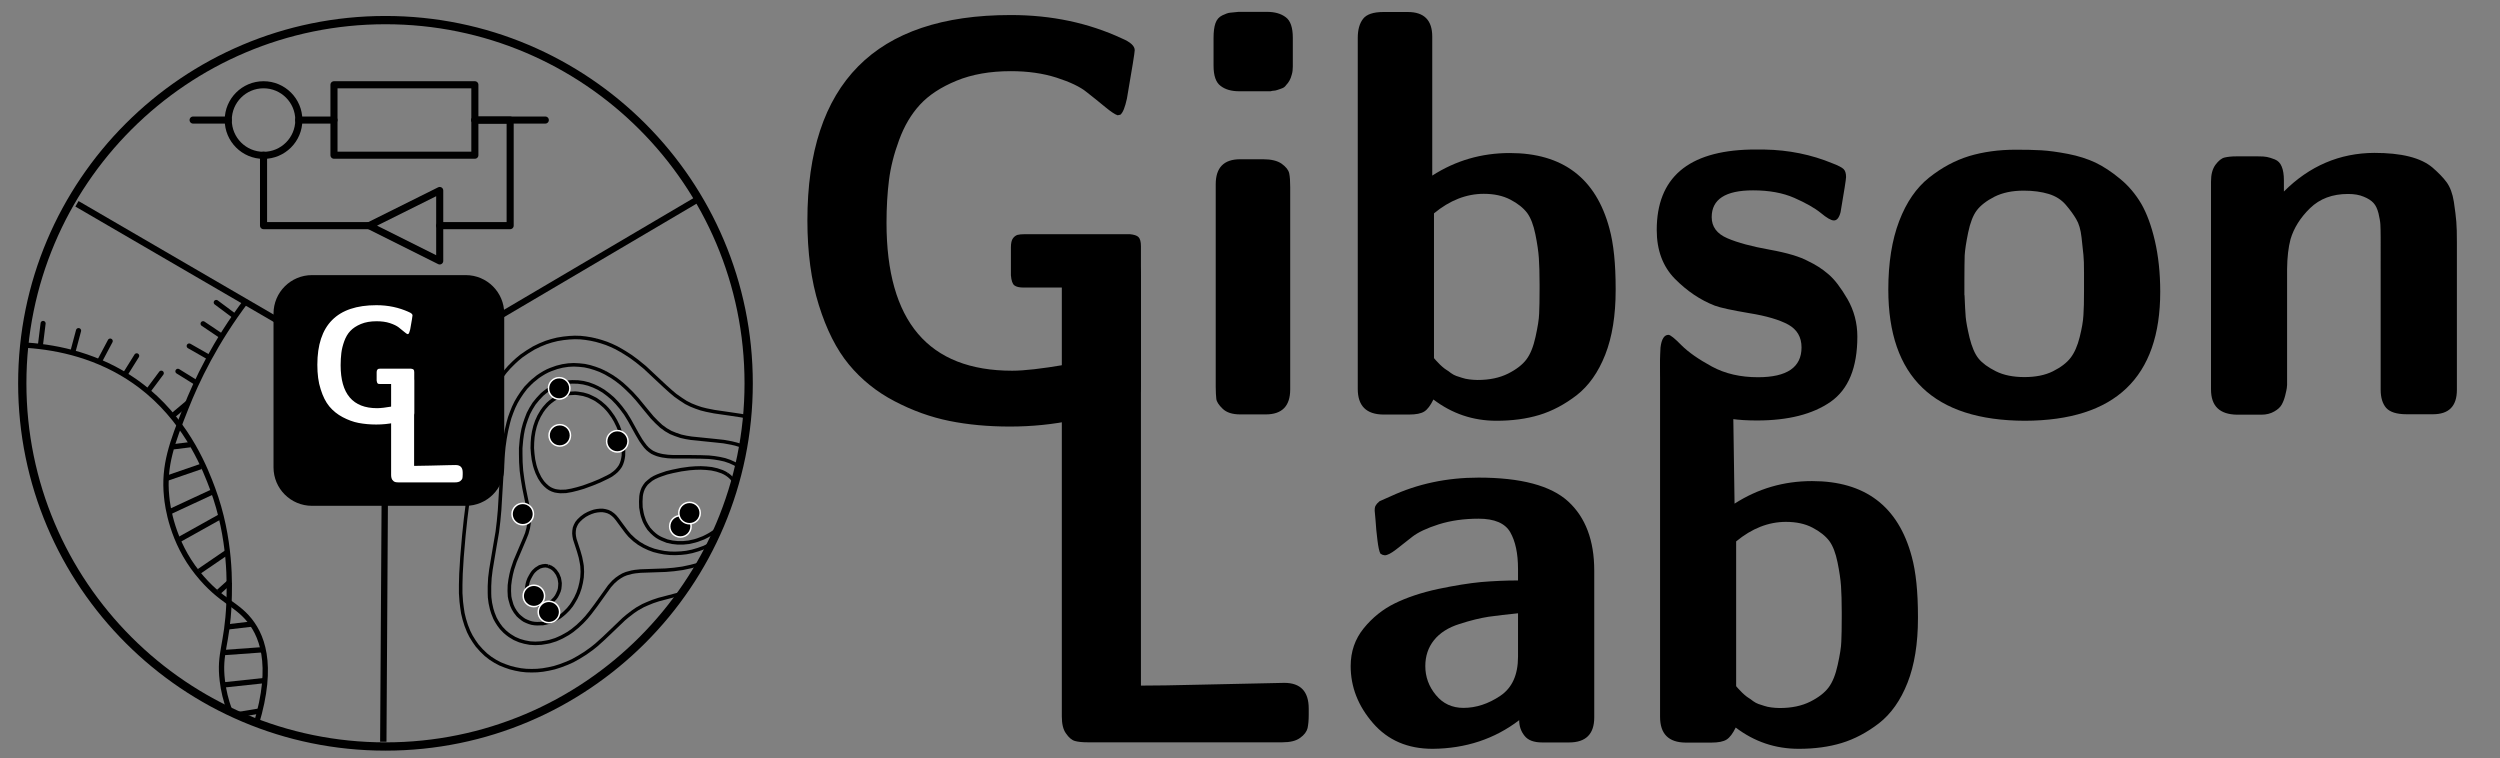 <?xml version="1.0" encoding="utf-8"?>
<!-- Generator: Adobe Illustrator 24.0.3, SVG Export Plug-In . SVG Version: 6.00 Build 0)  -->
<svg version="1.1" id="Layer_1" xmlns="http://www.w3.org/2000/svg" xmlns:xlink="http://www.w3.org/1999/xlink" x="0px" y="0px"
	 viewBox="0 0 172.84 52.43" style="enable-background:new 0 0 172.84 52.43;" xml:space="preserve">
<rect x="0" y="0" width="172.84" height="52.43" fill="#808080" stroke="none"/>
<style type="text/css">
	.st0{clip-path:url(#SVGID_2_);}
	.st1{fill:none;stroke:#000000;stroke-width:0.49;stroke-linecap:round;stroke-linejoin:round;stroke-miterlimit:10;}
	.st2{fill:none;stroke:#000000;stroke-width:0.368;stroke-miterlimit:10;}
	.st3{fill:none;stroke:#000000;stroke-width:0.351;stroke-linecap:round;stroke-miterlimit:10;}
	.st4{fill:none;stroke:#000000;stroke-width:0.35;stroke-linecap:round;stroke-miterlimit:10;}
	.st5{fill:none;stroke:#000000;stroke-width:0.35;stroke-linecap:round;stroke-miterlimit:10;}
	.st6{fill:none;stroke:#000000;stroke-width:0.35;stroke-linecap:round;stroke-miterlimit:10;}
	.st7{fill:none;stroke:#000000;stroke-width:0.358;stroke-linecap:round;stroke-miterlimit:10;}
	.st8{fill:none;stroke:#000000;stroke-width:0.245;stroke-linejoin:round;stroke-miterlimit:10;}
	.st9{stroke:#FFFFFF;stroke-width:0.105;stroke-linejoin:round;stroke-miterlimit:10;}
	.st10{fill:none;stroke:#000000;stroke-width:0.572;stroke-linejoin:round;stroke-miterlimit:10;}
	.st11{fill:none;}
	.st12{fill:none;stroke:#000000;stroke-width:0.439;stroke-miterlimit:10;}
	.st13{fill:#FFFFFF;}
</style>
<g>
	<path d="M55.82,15.24c0-9.47,4.68-14.2,14.04-14.2h0.04c2.79,0,5.35,0.54,7.67,1.62c0.59,0.25,0.88,0.52,0.88,0.81
		c0,0.15-0.18,1.27-0.54,3.35c-0.13,0.59-0.27,0.96-0.45,1.11l-0.19,0.04c-0.17-0.05-0.46-0.24-0.86-0.57s-0.83-0.68-1.28-1.03
		C74.68,6,73.98,5.67,73.05,5.37c-0.94-0.3-1.99-0.45-3.16-0.45c-1.44,0-2.69,0.22-3.76,0.66c-1.07,0.44-1.91,0.99-2.52,1.65
		c-0.61,0.66-1.09,1.47-1.45,2.45c-0.36,0.97-0.59,1.9-0.7,2.78c-0.11,0.88-0.17,1.87-0.17,2.94c0,6.82,2.9,10.23,8.69,10.23
		c0.83,0,2.04-0.14,3.63-0.41v-5.34h-2.85c-0.29,0-0.5-0.05-0.63-0.15c-0.13-0.1-0.21-0.33-0.24-0.7V17.1c0-0.29,0.05-0.5,0.14-0.62
		c0.09-0.13,0.2-0.2,0.31-0.24c0.11-0.03,0.29-0.05,0.53-0.05h7.24c0.29,0.03,0.49,0.09,0.6,0.2c0.11,0.11,0.17,0.32,0.17,0.63v9.74
		c0,0.44-0.19,0.76-0.58,0.96c-2.62,1.18-5.45,1.77-8.48,1.77c-1.51,0-2.91-0.13-4.19-0.39c-1.28-0.26-2.54-0.71-3.78-1.36
		c-1.25-0.65-2.3-1.5-3.16-2.54c-0.86-1.04-1.55-2.41-2.08-4.11C56.08,19.4,55.82,17.45,55.82,15.24z"/>
	<path d="M83.9,4.54V2.62c0-0.41,0.04-0.75,0.13-1.01c0.09-0.26,0.25-0.44,0.48-0.55c0.23-0.11,0.4-0.17,0.52-0.18
		c0.11-0.01,0.31-0.03,0.6-0.06h1.96c0.54,0,0.97,0.12,1.3,0.37c0.33,0.24,0.49,0.72,0.49,1.42v1.99c0,0.2-0.02,0.39-0.07,0.55
		c-0.04,0.17-0.1,0.31-0.16,0.42c-0.06,0.11-0.14,0.22-0.23,0.31C88.84,6,88.75,6.06,88.65,6.1c-0.09,0.04-0.2,0.07-0.31,0.11
		c-0.11,0.04-0.2,0.06-0.26,0.06c-0.06,0-0.14,0.01-0.24,0.04h-0.17h-1.99c-0.54,0-0.97-0.12-1.29-0.37
		C84.06,5.7,83.9,5.23,83.9,4.54z M84.05,26.73V12.74c0-1.15,0.56-1.73,1.69-1.73h1.58c0.56,0,0.99,0.1,1.29,0.31
		c0.29,0.21,0.47,0.43,0.52,0.66c0.05,0.23,0.07,0.55,0.07,0.95v13.99c0,1.15-0.56,1.73-1.69,1.73h-1.77
		c-0.54,0-0.94-0.13-1.21-0.39c-0.27-0.26-0.42-0.49-0.44-0.69C84.07,27.38,84.05,27.1,84.05,26.73z"/>
	<path d="M93.87,26.89V2.62c0-0.56,0.12-1,0.37-1.32c0.24-0.31,0.71-0.47,1.4-0.47h1.69c1.13,0,1.69,0.57,1.69,1.7v9.61
		c1.62-1.04,3.4-1.56,5.36-1.56c3.66,0,5.96,1.74,6.89,5.22c0.29,1.06,0.43,2.44,0.43,4.15c0,0.05,0,0.09,0,0.11
		c0,1.75-0.24,3.24-0.72,4.46s-1.14,2.15-1.97,2.8c-0.83,0.64-1.7,1.1-2.59,1.37c-0.89,0.27-1.88,0.4-2.96,0.4
		c-1.62,0-3.07-0.49-4.36-1.47c-0.2,0.41-0.41,0.69-0.63,0.83c-0.22,0.14-0.57,0.21-1.06,0.21h-1.77
		C94.46,28.65,93.87,28.06,93.87,26.89z M99.14,24.76l0.13,0.15c0.1,0.1,0.17,0.17,0.21,0.22c0.04,0.04,0.11,0.12,0.23,0.22
		c0.11,0.1,0.21,0.17,0.29,0.22c0.08,0.05,0.19,0.12,0.31,0.22c0.13,0.09,0.25,0.16,0.37,0.2c0.12,0.04,0.25,0.08,0.4,0.13
		c0.15,0.05,0.32,0.09,0.5,0.11c0.18,0.02,0.37,0.04,0.57,0.04c0.83,0,1.53-0.15,2.11-0.44c0.58-0.29,1-0.62,1.27-0.98
		c0.27-0.36,0.48-0.87,0.63-1.56c0.15-0.68,0.24-1.22,0.25-1.61c0.02-0.39,0.03-0.97,0.03-1.72c0-0.13,0-0.23,0-0.3
		c0-0.76-0.02-1.37-0.05-1.82c-0.03-0.45-0.11-1-0.24-1.64c-0.13-0.64-0.32-1.14-0.57-1.48c-0.26-0.34-0.64-0.65-1.16-0.92
		s-1.13-0.4-1.84-0.4c-1.2,0-2.35,0.45-3.44,1.35V24.76z"/>
	<path d="M115.17,26.85c0-0.1-0.54,0.09-0.37-2.82c0.07-0.59,0.26-0.88,0.55-0.88c0.13,0,0.43,0.24,0.9,0.72
		c0.48,0.48,1.18,0.97,2.1,1.47c0.92,0.5,1.98,0.74,3.19,0.74c2.01,0,3.01-0.69,3.01-2.06c0-0.72-0.31-1.24-0.92-1.58
		c-0.61-0.33-1.51-0.6-2.7-0.79c-1.18-0.2-1.98-0.37-2.38-0.52c-1-0.39-1.92-1.01-2.76-1.86c-0.83-0.85-1.25-1.97-1.25-3.37
		c0-3.6,2.16-5.46,6.47-5.56h1c1.64,0.03,3.21,0.34,4.7,0.96c0.39,0.15,0.64,0.28,0.75,0.39c0.11,0.11,0.17,0.29,0.17,0.55
		c0,0.15-0.13,0.96-0.38,2.43c-0.1,0.39-0.26,0.58-0.47,0.57c-0.18,0-0.48-0.17-0.9-0.52c-0.43-0.35-1.04-0.69-1.83-1.04
		c-0.8-0.35-1.75-0.52-2.85-0.52c-1.91,0-2.86,0.62-2.86,1.85c0,0.67,0.36,1.15,1.08,1.46c0.72,0.31,1.69,0.57,2.92,0.79
		c1.22,0.22,2.12,0.49,2.68,0.8c0.49,0.23,0.95,0.52,1.38,0.89c0.43,0.36,0.87,0.94,1.33,1.73c0.45,0.79,0.68,1.65,0.68,2.59
		c0,2.15-0.62,3.65-1.85,4.51c-1.24,0.86-2.93,1.29-5.09,1.29c-2.67,0-3.85-0.56-5.77-1.8l-0.15-0.19
		C115.48,26.95,115.17,26.9,115.17,26.85z"/>
	<path d="M130.55,20.02c0-1.84,0.25-3.42,0.75-4.73c0.5-1.31,1.19-2.31,2.07-3.01c0.88-0.7,1.8-1.19,2.77-1.49
		c0.97-0.29,2.04-0.44,3.22-0.44c0.66,0,1.25,0.01,1.76,0.04s1.12,0.11,1.85,0.25c0.73,0.14,1.36,0.35,1.9,0.6
		c0.54,0.26,1.11,0.63,1.7,1.12c0.6,0.49,1.08,1.07,1.47,1.73c0.38,0.66,0.7,1.52,0.94,2.56c0.24,1.04,0.37,2.21,0.37,3.52
		c0,5.93-3.12,8.9-9.36,8.92C133.69,29.07,130.55,26.05,130.55,20.02z M135.82,20.41c0.03,0.67,0.05,1.16,0.08,1.5
		c0.03,0.33,0.12,0.82,0.27,1.45c0.16,0.63,0.36,1.11,0.62,1.43c0.26,0.32,0.66,0.61,1.2,0.88c0.54,0.27,1.2,0.4,1.97,0.4
		c0.77,0,1.43-0.13,1.97-0.4c0.54-0.27,0.95-0.58,1.22-0.93c0.27-0.35,0.48-0.83,0.63-1.43c0.15-0.6,0.24-1.11,0.26-1.53
		c0.03-0.42,0.04-0.96,0.04-1.61c0-0.15,0-0.25,0-0.3v-1.03c0-0.54-0.01-0.94-0.04-1.21c-0.03-0.27-0.07-0.67-0.13-1.21
		c-0.06-0.54-0.18-0.96-0.37-1.27c-0.18-0.31-0.42-0.64-0.72-0.99c-0.3-0.35-0.69-0.6-1.18-0.75c-0.49-0.15-1.07-0.23-1.73-0.23
		c-0.79,0-1.46,0.14-2.02,0.42c-0.55,0.28-0.96,0.6-1.22,0.94c-0.26,0.34-0.46,0.86-0.6,1.54c-0.14,0.68-0.22,1.21-0.24,1.58
		c-0.01,0.37-0.02,0.94-0.02,1.7V20.41z"/>
	<path d="M152.86,26.92V12.55c0-0.49,0.1-0.87,0.31-1.16c0.21-0.28,0.42-0.45,0.63-0.5c0.21-0.05,0.48-0.08,0.79-0.08h1.54
		c0.25,0,0.45,0.01,0.59,0.04c0.14,0.03,0.33,0.08,0.55,0.17c0.22,0.09,0.38,0.25,0.48,0.5c0.1,0.24,0.15,0.56,0.15,0.95v0.77
		c1.77-1.77,3.86-2.66,6.25-2.67c0.93,0,1.73,0.08,2.41,0.25c0.68,0.17,1.22,0.43,1.62,0.77c0.4,0.35,0.73,0.68,0.97,1.01
		c0.24,0.33,0.41,0.78,0.5,1.35c0.09,0.58,0.14,1.04,0.17,1.38c0.03,0.34,0.04,0.82,0.04,1.44v10.18c0,1.13-0.55,1.69-1.66,1.69
		h-1.81c-0.69,0-1.16-0.15-1.42-0.44c-0.25-0.29-0.38-0.71-0.38-1.25V16.41c0-0.39-0.01-0.69-0.02-0.89
		c-0.01-0.21-0.06-0.46-0.13-0.77c-0.08-0.31-0.19-0.55-0.34-0.71c-0.15-0.17-0.38-0.32-0.68-0.44c-0.3-0.13-0.66-0.19-1.09-0.19
		c-1.08,0-1.95,0.33-2.62,0.98c-0.67,0.65-1.12,1.37-1.35,2.14c-0.15,0.56-0.23,1.25-0.24,2.07v8.01c0,0.05-0.01,0.12-0.02,0.22
		c-0.01,0.09-0.05,0.26-0.11,0.51c-0.06,0.24-0.14,0.45-0.24,0.63c-0.1,0.18-0.27,0.34-0.52,0.48c-0.24,0.14-0.54,0.22-0.88,0.22
		h-1.69C153.46,28.65,152.86,28.08,152.86,26.92z"/>
	<g>
		<path d="M73.41,49.53V19.16c0-0.61,0.13-1.07,0.39-1.36c0.26-0.29,0.72-0.44,1.4-0.44h1.99c1.13,0,1.69,0.55,1.69,1.65V47.4
			c0.98,0,2.27-0.02,3.87-0.06c1.61-0.04,3-0.07,4.18-0.09s1.8-0.04,1.86-0.04c1.13,0,1.69,0.6,1.69,1.78v0.44
			c0,0.37-0.03,0.67-0.08,0.91c-0.06,0.24-0.23,0.47-0.51,0.67c-0.28,0.21-0.69,0.31-1.23,0.31H75.19c-0.36,0-0.66-0.03-0.87-0.09
			c-0.22-0.06-0.43-0.24-0.62-0.52C73.5,50.44,73.41,50.04,73.41,49.53z"/>
		<path d="M93.38,46.05c0-1,0.3-1.87,0.9-2.61c0.6-0.74,1.32-1.32,2.16-1.73s1.83-0.74,2.98-0.99c1.15-0.24,2.14-0.4,2.98-0.48
			c0.84-0.07,1.69-0.11,2.55-0.11v-0.79c0-1.08-0.18-1.92-0.54-2.55c-0.36-0.62-1.09-0.93-2.19-0.93c-1.01,0-1.92,0.13-2.75,0.39
			c-0.82,0.26-1.43,0.55-1.83,0.86c-0.4,0.32-0.77,0.61-1.12,0.88c-0.35,0.27-0.61,0.4-0.78,0.4l-0.15-0.03l-0.15-0.08
			c-0.08-0.13-0.15-0.44-0.21-0.94c-0.06-0.5-0.11-0.96-0.13-1.37l-0.06-0.66c0-0.13,0.01-0.22,0.03-0.28
			c0.02-0.06,0.07-0.13,0.14-0.22c0.08-0.08,0.13-0.13,0.17-0.16c0.04-0.02,0.15-0.07,0.34-0.15c0.19-0.08,0.33-0.14,0.43-0.19
			c1.85-0.86,3.88-1.29,6.07-1.29c2.93,0,5,0.55,6.2,1.65c1.2,1.1,1.8,2.7,1.8,4.78V49.6c0,1.15-0.58,1.73-1.74,1.73h-1.86
			c-0.57,0-0.98-0.15-1.22-0.46c-0.25-0.31-0.37-0.67-0.37-1.08c-1.7,1.3-3.7,1.96-5.98,1.98c-1.73,0-3.1-0.59-4.13-1.78
			C93.89,48.8,93.38,47.49,93.38,46.05z M98.54,46.05c0,0.74,0.24,1.41,0.73,2c0.49,0.6,1.13,0.89,1.91,0.89
			c0.87,0,1.72-0.28,2.54-0.83c0.82-0.55,1.23-1.45,1.23-2.71V42.4c-0.79,0.08-1.47,0.16-2.04,0.24c-0.57,0.09-1.24,0.25-2.01,0.5
			c-0.77,0.24-1.36,0.62-1.76,1.12C98.74,44.76,98.54,45.36,98.54,46.05z"/>
		<path d="M114.77,49.56V25.3c0-0.56,0.12-1,0.37-1.32c0.24-0.31,0.6,1.57,1.29,1.57h1.69c1.13,0,1.69,0.57,1.69,1.7l0.11,7.57
			c1.62-1.04,3.4-1.56,5.36-1.56c3.66,0,5.96,1.74,6.89,5.22c0.29,1.06,0.43,2.44,0.43,4.15c0,0.05,0,0.09,0,0.11
			c0,1.75-0.24,3.24-0.72,4.46c-0.48,1.22-1.14,2.15-1.97,2.8c-0.83,0.64-1.7,1.1-2.59,1.37c-0.89,0.27-1.88,0.4-2.96,0.4
			c-1.62,0-3.07-0.49-4.36-1.47c-0.2,0.41-0.41,0.69-0.63,0.83c-0.22,0.14-0.57,0.21-1.06,0.21h-1.77
			C115.36,51.33,114.77,50.74,114.77,49.56z M120.03,47.44l0.13,0.15c0.1,0.1,0.17,0.17,0.21,0.22c0.04,0.04,0.11,0.12,0.23,0.22
			c0.11,0.1,0.21,0.17,0.29,0.22c0.08,0.05,0.19,0.12,0.31,0.22c0.13,0.09,0.25,0.16,0.37,0.2c0.12,0.04,0.25,0.08,0.4,0.13
			c0.15,0.05,0.32,0.09,0.5,0.11c0.18,0.02,0.37,0.04,0.57,0.04c0.83,0,1.53-0.15,2.11-0.44c0.58-0.29,1-0.62,1.27-0.98
			c0.27-0.36,0.48-0.87,0.63-1.56c0.15-0.68,0.24-1.22,0.25-1.61c0.02-0.39,0.03-0.97,0.03-1.72c0-0.13,0-0.23,0-0.3
			c0-0.76-0.02-1.37-0.05-1.82c-0.03-0.45-0.11-1-0.24-1.64c-0.13-0.64-0.32-1.14-0.57-1.48c-0.26-0.34-0.64-0.65-1.16-0.92
			c-0.51-0.27-1.13-0.4-1.84-0.4c-1.2,0-2.35,0.45-3.44,1.35V47.44z"/>
	</g>
</g>
<g>
	<g>
		<defs>
			<circle id="SVGID_1_" cx="26.65" cy="26.5" r="25.11"/>
		</defs>
		<clipPath id="SVGID_2_">
			<use xlink:href="#SVGID_1_"  style="overflow:visible;"/>
		</clipPath>
		<g class="st0">
			<polygon class="st1" points="32.83,5.86 27.96,5.86 23.09,5.86 23.09,8.3 23.09,10.73 27.96,10.73 32.83,10.73 32.83,8.3 			"/>
			<polygon class="st1" points="25.52,15.6 30.4,13.17 30.4,15.6 30.4,18.04 			"/>
			<polyline class="st1" points="30.4,15.6 35.27,15.6 35.27,8.3 32.83,8.3 			"/>
			<circle class="st1" cx="18.22" cy="8.3" r="2.44"/>
			<polyline class="st1" points="18.22,10.73 18.22,15.6 25.52,15.6 			"/>
			<line class="st1" x1="20.65" y1="8.3" x2="23.09" y2="8.3"/>
			<line class="st1" x1="13.35" y1="8.3" x2="15.78" y2="8.3"/>
			<line class="st1" x1="37.7" y1="8.3" x2="32.83" y2="8.3"/>
		</g>
		<g class="st0">
			<path class="st2" d="M17.12,51.77c1.86-4.78,1.28-7.25,0.32-8.63c-0.99-1.43-2.12-1.45-3.78-3.52c-1.76-2.19-2.08-4.63-2.14-5.29
				c-0.22-2.16,0.39-3.75,1.32-6.1c0.75-1.9,2.02-4.58,4.22-7.48"/>
			<path class="st2" d="M18.74,53.38c-1.38-1.38-3.04-3.51-3.37-6.33c-0.23-1.91,0.34-2.47,0.46-5.32c0.05-1.28,0.15-4.49-1.13-7.94
				c-0.48-1.29-1.64-4.33-4.45-6.71c-4.85-4.09-11.09-3.24-12.3-3.05"/>
			<line class="st2" x1="15.4" y1="45.12" x2="18.18" y2="44.92"/>
			<line class="st2" x1="15.75" y1="43.34" x2="17.45" y2="43.14"/>
			<line class="st2" x1="15.91" y1="40.21" x2="15.13" y2="40.91"/>
			<line class="st2" x1="13.77" y1="39.5" x2="15.73" y2="38.16"/>
			<line class="st2" x1="12.27" y1="37.37" x2="15.28" y2="35.69"/>
			<line class="st2" x1="11.69" y1="35.4" x2="14.64" y2="34.03"/>
			<line class="st2" x1="11.55" y1="33.06" x2="13.9" y2="32.25"/>
			<line class="st2" x1="11.97" y1="30.89" x2="13.17" y2="30.74"/>
			<line class="st2" x1="12.02" y1="28.67" x2="12.96" y2="27.88"/>
			<line class="st3" x1="10.27" y1="26.98" x2="11.15" y2="25.8"/>
			<line class="st3" x1="8.67" y1="25.85" x2="9.45" y2="24.6"/>
			<line class="st4" x1="7.62" y1="23.58" x2="6.93" y2="24.88"/>
			<line class="st5" x1="2.98" y1="22.36" x2="2.8" y2="23.82"/>
			<line class="st6" x1="0.49" y1="22.23" x2="0.47" y2="23.7"/>
			<line class="st3" x1="12.3" y1="25.67" x2="13.54" y2="26.44"/>
			<line class="st3" x1="13.08" y1="23.92" x2="14.36" y2="24.65"/>
			<line class="st3" x1="14.04" y1="22.38" x2="15.26" y2="23.2"/>
			<line class="st3" x1="14.95" y1="20.91" x2="16.13" y2="21.79"/>
			<line class="st7" x1="5.05" y1="24.28" x2="5.43" y2="22.86"/>
			<line class="st2" x1="15.49" y1="47.35" x2="18.29" y2="47.05"/>
			<line class="st2" x1="16.11" y1="49.46" x2="18" y2="49.15"/>
		</g>
		<g class="st0">
			<g>
				<polyline class="st8" points="41.22,23.52 40.86,23.44 40.49,23.38 40.12,23.34 39.74,23.33 39.35,23.35 38.96,23.39 
					38.53,23.46 38.13,23.56 37.75,23.68 37.33,23.85 36.9,24.06 36.46,24.33 36.05,24.61 35.76,24.85 35.52,25.07 35.21,25.38 
					34.93,25.7 34.68,26.03 34.45,26.37 34.25,26.7 33.98,27.22 33.82,27.57 33.62,28.1 33.44,28.63 33.29,29.18 33.13,29.91 
					32.96,30.84 32.68,32.51 32.33,34.75 32.19,35.87 32.07,37.01 31.94,38.52 31.87,39.67 31.85,40.43 31.85,41.01 31.89,41.6 
					31.94,42 32,42.4 32.1,42.81 32.23,43.23 32.4,43.66 32.56,43.98 32.77,44.32 32.98,44.62 33.28,44.96 33.59,45.26 33.91,45.51 
					34.24,45.72 34.58,45.9 34.93,46.04 35.28,46.16 35.64,46.25 36.01,46.32 36.38,46.36 36.76,46.37 37.14,46.36 37.53,46.32 
					37.93,46.25 38.33,46.16 38.74,46.03 39.21,45.85 39.59,45.68 40.02,45.44 40.47,45.16 40.93,44.83 41.23,44.59 41.74,44.13 
					42.39,43.51 43.12,42.81 43.38,42.59 43.77,42.29 44.05,42.1 44.46,41.87 44.73,41.75 45.12,41.59 45.54,41.45 46.15,41.29 
					47.66,40.89 48.18,40.74 48.81,40.52 49.44,40.25 49.87,40.04 50.34,39.79 50.79,39.51 51.21,39.22 51.67,38.88 51.97,38.63 
					52.47,38.17 52.93,37.7 53.35,37.22 53.73,36.73 54.07,36.23 54.38,35.72 54.62,35.28 54.74,35.03 54.89,34.68 55.02,34.33 
					55.13,33.96 55.22,33.6 55.28,33.23 55.32,32.85 55.32,32.46 55.29,32.07 55.21,31.67 55.15,31.44 55.03,31.12 54.9,30.86 
					54.77,30.63 54.62,30.42 54.48,30.24 54.32,30.08 54.01,29.8 53.68,29.56 53.35,29.37 53.01,29.21 52.66,29.08 52.3,28.96 
					51.76,28.83 51.22,28.73 50.48,28.62 49.38,28.46 48.83,28.35 48.47,28.26 48.12,28.14 47.77,28 47.43,27.83 47.09,27.61 
					46.69,27.33 46.37,27.06 45.98,26.71 44.58,25.4 44.04,24.96 43.62,24.65 43.2,24.38 42.95,24.23 42.61,24.04 42.27,23.88 
					41.93,23.74 41.57,23.62 41.22,23.52 				"/>
				<polyline class="st8" points="41.83,25.76 41.49,25.6 41.14,25.47 40.78,25.36 40.42,25.28 40.05,25.24 39.67,25.22 
					39.29,25.24 38.89,25.3 38.49,25.4 38.07,25.55 37.86,25.64 37.63,25.76 37.4,25.9 37.19,26.04 36.82,26.34 36.65,26.5 
					36.35,26.81 36.1,27.14 35.88,27.47 35.68,27.81 35.51,28.16 35.37,28.51 35.24,28.87 35.14,29.23 35.01,29.78 34.91,30.33 
					34.83,30.9 34.76,31.65 34.7,32.6 34.54,35.27 34.47,36.03 34.38,36.78 34.22,37.71 33.94,39.38 33.87,39.95 33.84,40.52 
					33.84,41.01 33.85,41.3 33.9,41.69 33.99,42.1 34.08,42.39 34.22,42.74 34.34,42.96 34.48,43.18 34.66,43.42 34.9,43.67 
					35.08,43.82 35.24,43.94 35.57,44.14 35.92,44.29 36.27,44.39 36.64,44.46 37.01,44.48 37.42,44.46 37.79,44.4 37.99,44.36 
					38.41,44.23 38.62,44.14 38.86,44.03 39.27,43.8 39.55,43.61 39.92,43.31 40.25,43 40.54,42.69 40.81,42.36 41.18,41.87 
					42.14,40.53 42.41,40.23 42.64,40.03 42.87,39.87 43.08,39.75 43.3,39.66 43.67,39.56 43.9,39.52 44.29,39.48 44.87,39.46 
					46.02,39.42 46.6,39.37 47.19,39.29 47.75,39.17 48.13,39.07 48.47,38.96 48.83,38.82 49.25,38.63 49.69,38.39 50.14,38.11 
					50.46,37.88 50.83,37.58 51.17,37.28 51.48,36.97 51.76,36.65 52.02,36.32 52.25,35.99 52.46,35.65 52.64,35.31 52.8,34.96 
					52.94,34.61 53.05,34.24 53.12,33.88 53.16,33.5 53.16,33.31 53.16,33.11 53.11,32.79 53.1,32.71 53.01,32.42 52.89,32.13 
					52.75,31.9 52.61,31.71 52.46,31.54 52.24,31.35 51.97,31.16 51.64,30.98 51.29,30.83 50.94,30.72 50.58,30.63 50.03,30.53 
					49.47,30.47 47.8,30.3 47.43,30.24 47.07,30.16 46.69,30.03 46.37,29.9 46.04,29.71 45.71,29.47 45.4,29.18 45.09,28.86 
					44.65,28.33 44.06,27.61 43.68,27.19 43.29,26.81 42.98,26.53 42.66,26.28 42.33,26.05 41.92,25.81 41.83,25.76 				"/>
				<polyline class="st8" points="41.38,26.84 41.04,26.68 40.69,26.55 40.33,26.46 39.96,26.41 39.58,26.4 39.39,26.41 
					38.99,26.48 38.64,26.58 38.37,26.68 38.08,26.83 37.86,26.97 37.66,27.12 37.47,27.28 37.18,27.59 36.92,27.91 36.71,28.25 
					36.53,28.59 36.39,28.95 36.27,29.3 36.17,29.67 36.1,30.04 36.05,30.41 36,30.98 36,31.37 36.01,31.95 36.05,32.54 
					36.13,33.14 36.23,33.74 36.36,34.38 36.48,34.96 36.55,35.36 36.59,35.76 36.58,36.14 36.52,36.51 36.42,36.88 36.28,37.23 
					35.61,38.81 35.43,39.35 35.34,39.71 35.27,40.08 35.22,40.46 35.21,40.86 35.23,41.24 35.27,41.44 35.37,41.79 35.39,41.85 
					35.49,42.07 35.63,42.3 35.81,42.53 35.93,42.64 36.13,42.8 36.25,42.88 36.42,42.96 36.6,43.03 36.77,43.08 36.96,43.11 
					37.14,43.12 37.46,43.11 37.53,43.11 37.73,43.07 37.93,43.02 38.22,42.91 38.48,42.78 38.71,42.64 38.9,42.49 39.07,42.34 
					39.29,42.12 39.5,41.86 39.61,41.69 39.81,41.35 39.97,41 40.09,40.65 40.18,40.28 40.24,39.91 40.26,39.53 40.24,39.13 
					40.21,38.94 40.13,38.53 40.01,38.11 39.74,37.28 39.7,37.08 39.68,36.88 39.69,36.69 39.72,36.5 39.79,36.32 39.88,36.15 
					40.01,35.99 40.21,35.8 40.44,35.63 40.66,35.51 40.87,35.42 41.08,35.35 41.28,35.31 41.48,35.29 41.67,35.29 41.85,35.32 
					42.03,35.37 42.2,35.45 42.38,35.58 42.52,35.71 42.67,35.89 42.97,36.3 43.32,36.77 43.54,37.03 43.85,37.32 44.17,37.56 
					44.51,37.76 44.85,37.92 45.2,38.05 45.56,38.14 45.92,38.21 46.3,38.25 46.67,38.26 47.09,38.24 47.45,38.2 47.85,38.12 
					48.26,38 48.68,37.85 49.11,37.64 49.44,37.45 49.78,37.23 50.05,37.01 50.4,36.71 50.7,36.39 50.97,36.07 51.2,35.74 
					51.4,35.4 51.57,35.05 51.7,34.7 51.79,34.33 51.82,34.15 51.84,33.96 51.84,33.77 51.81,33.46 51.8,33.37 51.71,33.08 
					51.58,32.81 51.44,32.61 51.29,32.44 51.04,32.22 50.97,32.18 50.81,32.07 50.46,31.91 50.11,31.79 49.75,31.71 49.38,31.65 
					49.01,31.61 48.45,31.59 47.68,31.58 46.54,31.58 46.17,31.56 45.8,31.51 45.62,31.47 45.44,31.42 45.26,31.35 45.09,31.27 
					44.93,31.16 44.77,31.03 44.62,30.87 44.46,30.66 44.3,30.43 44.04,29.99 43.52,29.05 43.25,28.61 42.93,28.18 42.66,27.86 
					42.36,27.55 42.04,27.28 41.72,27.04 41.38,26.84 				"/>
				<polyline class="st8" points="41.03,27.53 40.69,27.37 40.33,27.26 39.97,27.2 39.78,27.18 39.56,27.19 39.39,27.2 39.07,27.26 
					38.99,27.28 38.73,27.37 38.46,27.5 38.24,27.64 38.04,27.79 37.87,27.94 37.63,28.21 37.47,28.43 37.27,28.77 37.11,29.12 
					36.99,29.47 36.9,29.84 36.84,30.21 36.81,30.59 36.8,30.98 36.83,31.37 36.88,31.77 36.97,32.18 37.03,32.38 37.14,32.68 
					37.31,33.03 37.46,33.26 37.55,33.38 37.7,33.54 37.86,33.68 38.02,33.79 38.19,33.87 38.37,33.93 38.55,33.96 38.74,33.98 
					39.12,33.97 39.52,33.9 39.92,33.8 40.33,33.68 40.96,33.45 41.47,33.24 42.01,32.98 42.25,32.85 42.47,32.69 42.63,32.55 
					42.77,32.39 42.89,32.22 42.97,32.05 43.03,31.87 43.07,31.69 43.1,31.5 43.11,31.12 43.08,30.72 43.01,30.32 42.9,29.91 
					42.74,29.48 42.56,29.11 42.39,28.82 42.14,28.47 41.99,28.29 41.81,28.1 41.51,27.84 41.2,27.62 41.03,27.53 				"/>
				<polyline class="st8" points="50.26,32.79 50.09,32.69 49.92,32.61 49.56,32.49 49.2,32.41 48.83,32.37 48.45,32.35 
					48.07,32.36 47.67,32.39 47.09,32.47 46.5,32.59 46.09,32.69 45.68,32.83 45.47,32.91 45.25,33.01 45.03,33.14 44.8,33.33 
					44.69,33.43 44.57,33.59 44.47,33.76 44.4,33.94 44.35,34.12 44.32,34.3 44.3,34.68 44.31,35.08 44.38,35.48 44.43,35.68 
					44.54,36 44.59,36.11 44.71,36.33 44.86,36.56 45.08,36.8 45.27,36.97 45.43,37.09 45.6,37.19 45.77,37.27 46.12,37.41 
					46.48,37.49 46.85,37.53 47.23,37.53 47.62,37.49 48.02,37.4 48.22,37.34 48.64,37.18 48.86,37.07 49.08,36.95 49.3,36.81 
					49.66,36.54 49.83,36.38 50.14,36.07 50.4,35.74 50.61,35.41 50.78,35.06 50.9,34.7 50.94,34.52 50.97,34.33 50.98,34.14 
					50.96,33.84 50.94,33.75 50.85,33.48 50.72,33.24 50.57,33.05 50.42,32.91 50.26,32.79 				"/>
				<polyline class="st8" points="37.9,39.14 37.71,39.11 37.7,39.11 37.52,39.13 37.31,39.19 37.28,39.21 37.09,39.33 37.06,39.35 
					36.9,39.5 36.84,39.57 36.77,39.67 36.67,39.84 36.58,40.01 36.51,40.19 36.46,40.37 36.43,40.55 36.43,40.74 36.44,40.94 
					36.47,41.13 36.48,41.14 36.57,41.36 36.6,41.41 36.73,41.59 36.74,41.6 36.9,41.73 37.07,41.81 37.25,41.86 37.44,41.87 
					37.64,41.84 37.71,41.82 37.85,41.77 37.99,41.7 38.06,41.65 38.19,41.55 38.3,41.44 38.35,41.39 38.47,41.23 38.56,41.06 
					38.61,40.94 38.64,40.88 38.69,40.7 38.71,40.51 38.71,40.51 38.72,40.32 38.69,40.12 38.66,39.96 38.64,39.92 38.55,39.7 
					38.53,39.67 38.39,39.47 38.39,39.47 38.24,39.32 38.07,39.21 38,39.19 37.9,39.14 				"/>
			</g>
			<g>
				<circle class="st9" cx="38.66" cy="26.85" r="0.74"/>
				<circle class="st9" cx="47.04" cy="36.39" r="0.74"/>
				<circle class="st9" cx="38.7" cy="30.1" r="0.74"/>
				<circle class="st9" cx="42.68" cy="30.51" r="0.74"/>
				<circle class="st9" cx="36.14" cy="35.54" r="0.74"/>
				<circle class="st9" cx="36.91" cy="41.2" r="0.74"/>
				<circle class="st9" cx="37.95" cy="42.31" r="0.74"/>
				<circle class="st9" cx="47.67" cy="35.47" r="0.74"/>
				<circle class="st9" cx="51.69" cy="32.45" r="0.74"/>
			</g>
		</g>
	</g>
	<path d="M32.2,34.97H21.57c-1.47,0-2.66-1.19-2.66-2.66V21.68c0-1.47,1.19-2.66,2.66-2.66H32.2c1.47,0,2.66,1.19,2.66,2.66v10.62
		C34.86,33.78,33.67,34.97,32.2,34.97z"/>
	<circle class="st10" cx="26.65" cy="26.5" r="25.11"/>
	<polygon class="st11" points="48.1,13.86 26.5,51.28 4.9,13.86 	"/>
	<line class="st12" x1="48.1" y1="13.86" x2="26.65" y2="26.5"/>
	<line class="st12" x1="5.32" y1="14.09" x2="26.65" y2="26.5"/>
	<line class="st12" x1="26.65" y1="26.5" x2="26.5" y2="51.28"/>
	<g>
		<path class="st13" d="M21.94,25.22c0-2.75,1.36-4.12,4.08-4.12h0.01c0.81,0,1.55,0.16,2.23,0.47c0.17,0.07,0.26,0.15,0.26,0.23
			c0,0.04-0.05,0.37-0.16,0.97c-0.04,0.17-0.08,0.28-0.13,0.32l-0.05,0.01c-0.05-0.01-0.13-0.07-0.25-0.17
			c-0.12-0.1-0.24-0.2-0.37-0.3c-0.13-0.1-0.33-0.2-0.6-0.29c-0.27-0.09-0.58-0.13-0.92-0.13c-0.42,0-0.78,0.06-1.09,0.19
			c-0.31,0.13-0.55,0.29-0.73,0.48c-0.18,0.19-0.32,0.43-0.42,0.71c-0.1,0.28-0.17,0.55-0.2,0.81c-0.03,0.26-0.05,0.54-0.05,0.85
			c0,1.98,0.84,2.97,2.52,2.97c0.24,0,0.59-0.04,1.05-0.12v-1.55h-0.83c-0.08,0-0.15-0.01-0.18-0.04s-0.06-0.1-0.07-0.2v-0.56
			c0-0.08,0.01-0.14,0.04-0.18c0.03-0.04,0.06-0.06,0.09-0.07c0.03-0.01,0.08-0.01,0.15-0.01h2.1c0.08,0.01,0.14,0.03,0.17,0.06
			c0.03,0.03,0.05,0.09,0.05,0.18v2.83c0,0.13-0.06,0.22-0.17,0.28c-0.76,0.34-1.58,0.51-2.46,0.51c-0.44,0-0.85-0.04-1.22-0.11
			c-0.37-0.07-0.74-0.21-1.1-0.4c-0.36-0.19-0.67-0.44-0.92-0.74c-0.25-0.3-0.45-0.7-0.6-1.19C22.01,26.43,21.94,25.86,21.94,25.22z
			"/>
		<g>
			<path class="st13" d="M27.04,32.83v-6.47c0-0.18,0.04-0.31,0.11-0.4c0.07-0.09,0.21-0.13,0.41-0.13h0.58
				c0.33,0,0.49,0.16,0.49,0.48v5.9c0.28,0,0.66-0.01,1.12-0.02c0.47-0.01,0.87-0.02,1.21-0.03c0.34-0.01,0.52-0.01,0.54-0.01
				c0.33,0,0.49,0.17,0.49,0.52v0.13c0,0.11-0.01,0.19-0.02,0.26c-0.02,0.07-0.07,0.14-0.15,0.2c-0.08,0.06-0.2,0.09-0.36,0.09
				h-3.91c-0.11,0-0.19-0.01-0.25-0.03c-0.06-0.02-0.12-0.07-0.18-0.15C27.07,33.09,27.04,32.98,27.04,32.83z"/>
		</g>
	</g>
</g>
</svg>
